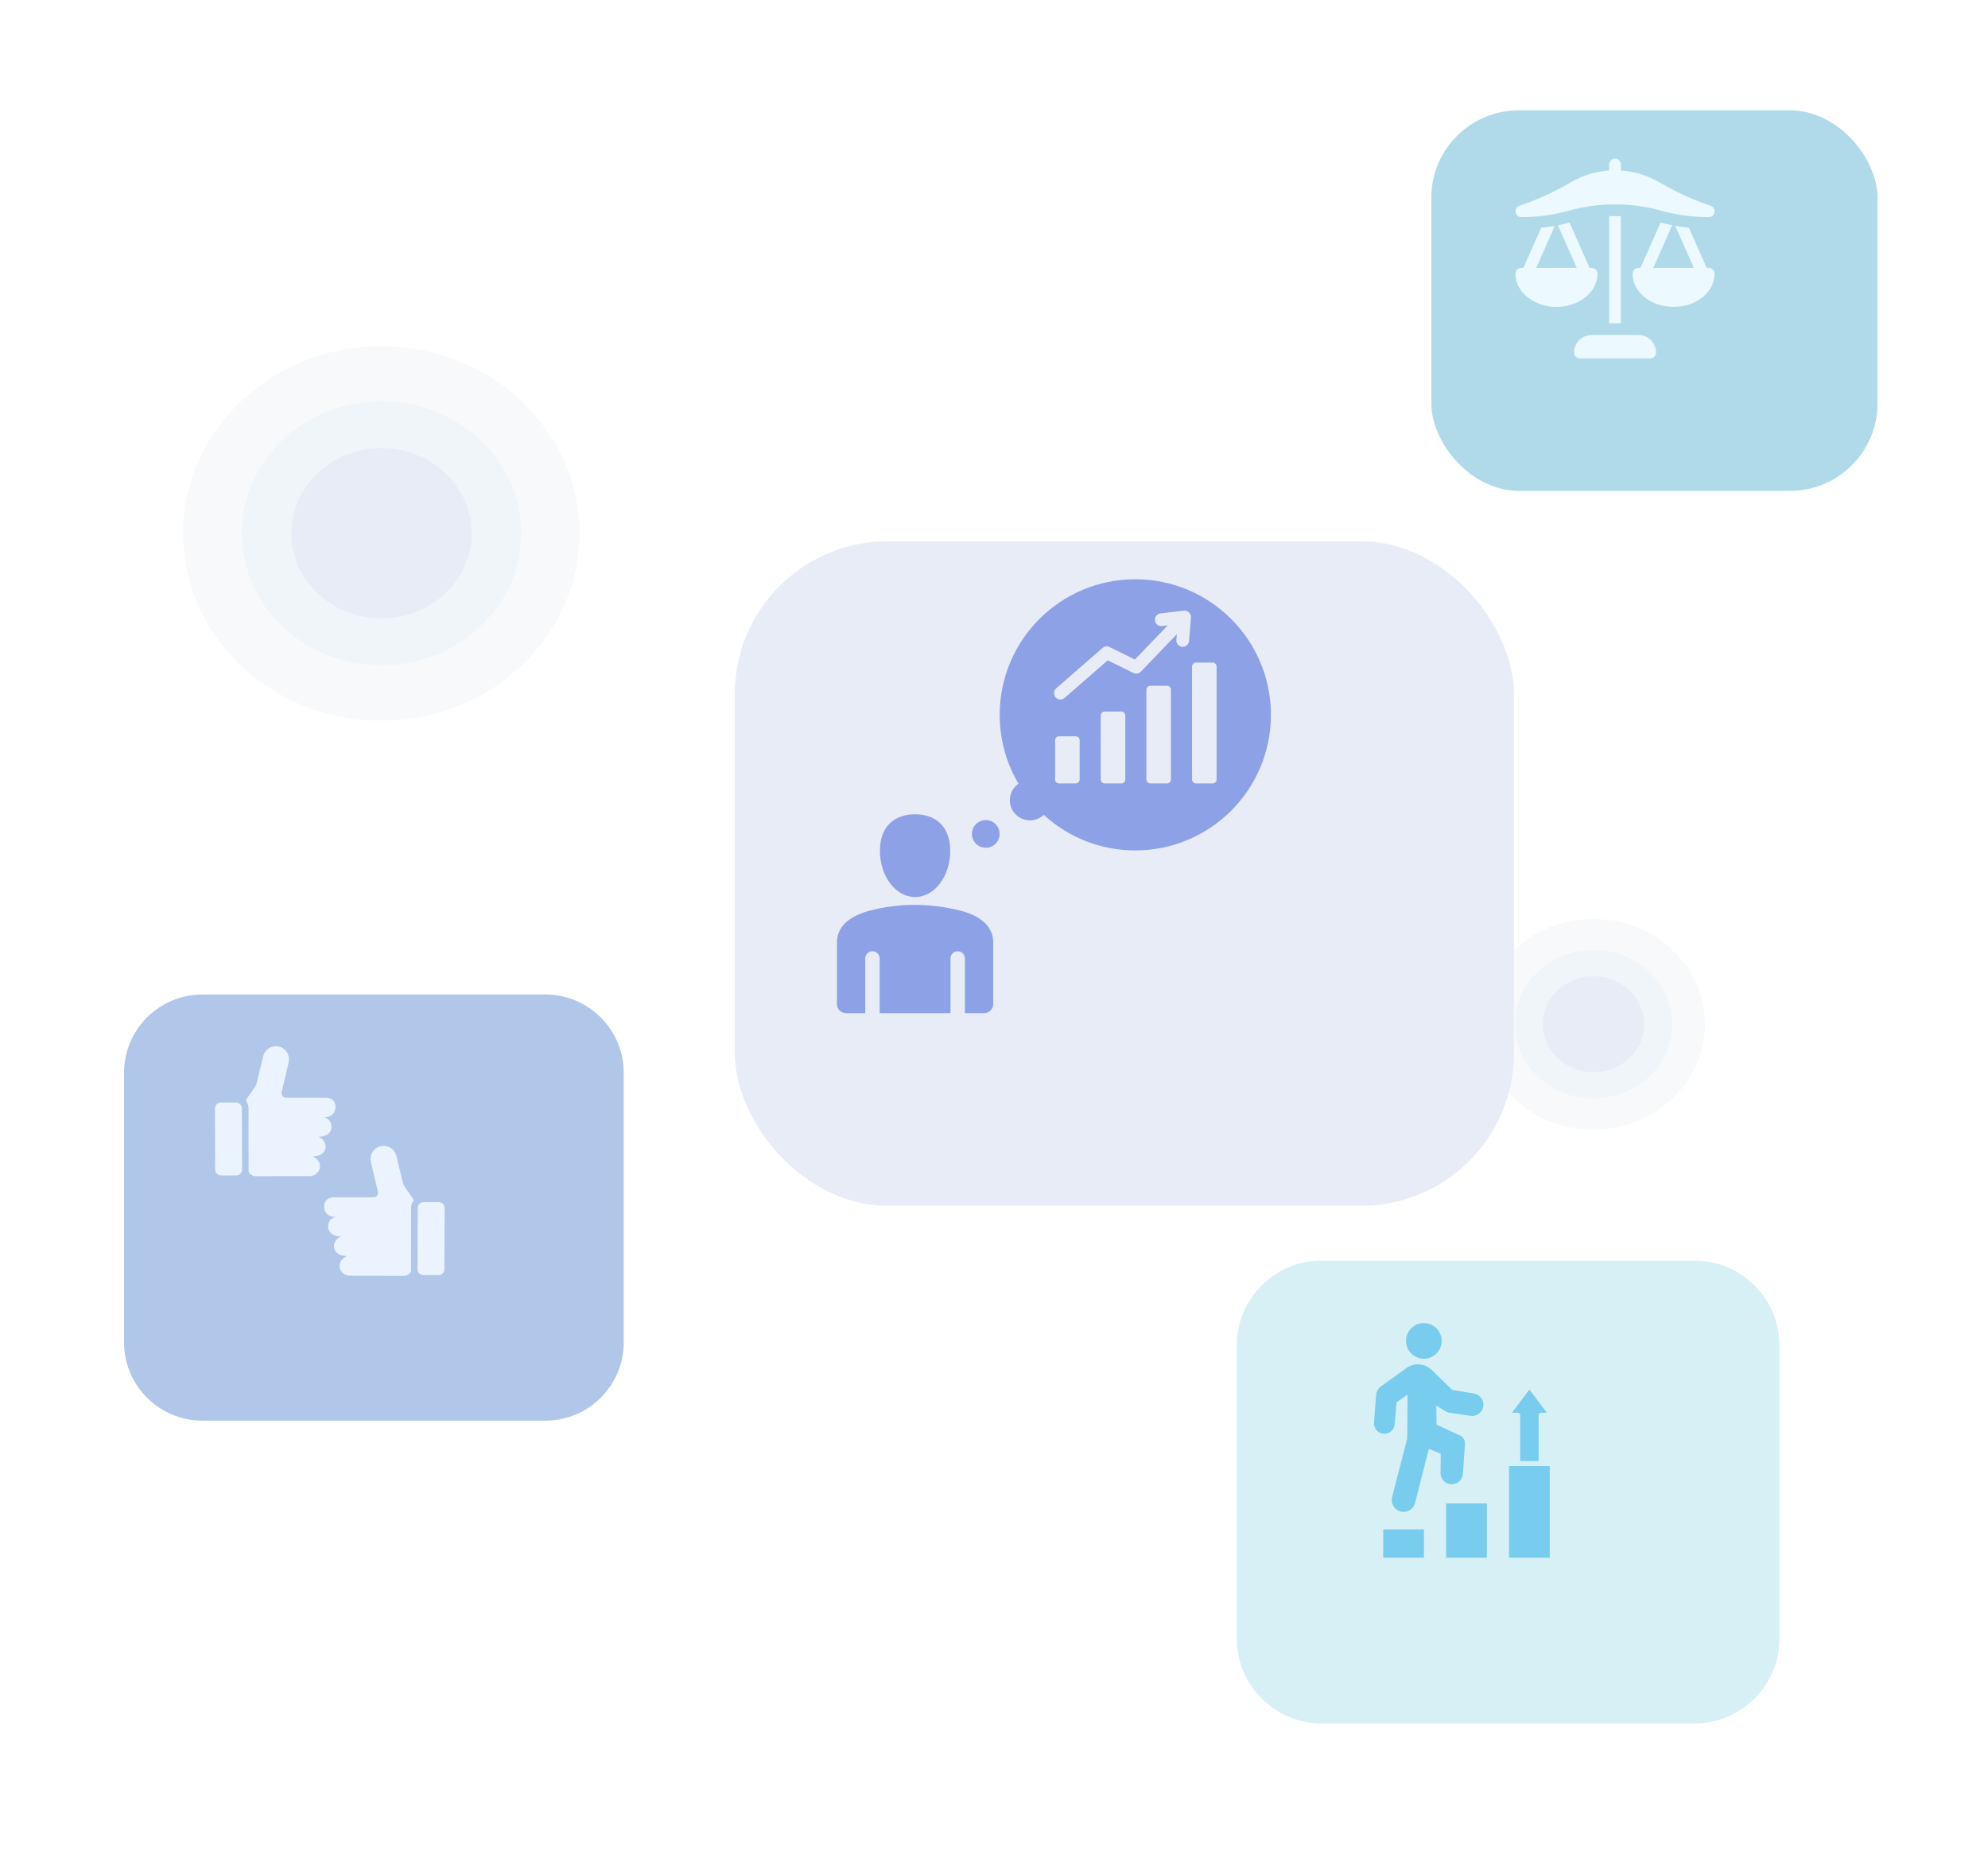 <svg width="597" height="558" viewBox="0 0 597 558" fill="none" xmlns="http://www.w3.org/2000/svg">
<ellipse cx="114.511" cy="160.228" rx="59.511" ry="56.228" fill="#F7F9FA"/>
<ellipse cx="114.558" cy="160.182" rx="41.929" ry="39.616" fill="#F0F5F9"/>
<ellipse cx="114.559" cy="160.183" rx="27.063" ry="25.57" fill="#E7ECF6"/>
<ellipse cx="478.5" cy="307.652" rx="33.5" ry="31.652" fill="#F7F9FA"/>
<ellipse cx="478.527" cy="307.626" rx="23.603" ry="22.301" fill="#F0F5F9"/>
<ellipse cx="478.527" cy="307.626" rx="15.235" ry="14.394" fill="#E7ECF6"/>
<g filter="url(#filter0_d_158_922)">
<rect x="200" y="139.647" width="234" height="199.588" rx="45.882" fill="#E7ECF6"/>
</g>
<path fill-rule="evenodd" clip-rule="evenodd" d="M274.801 244.577C280.631 244.577 285.357 247.9 285.357 255.562C285.357 263.224 280.631 269.436 274.801 269.436C268.971 269.436 264.245 263.224 264.245 255.562C264.245 247.9 268.971 244.577 274.801 244.577ZM296.025 246.318C298.322 246.318 300.183 248.18 300.183 250.477C300.183 252.773 298.322 254.635 296.025 254.635C293.729 254.635 291.867 252.773 291.867 250.477C291.867 248.18 293.729 246.318 296.025 246.318ZM340.933 173.991C363.424 173.991 381.656 192.223 381.656 214.714C381.656 237.204 363.424 255.437 340.933 255.437C330.339 255.437 320.69 251.39 313.447 244.759C312.365 245.78 310.906 246.406 309.301 246.406C305.962 246.406 303.256 243.7 303.256 240.362C303.256 238.306 304.283 236.49 305.851 235.398C302.268 229.336 300.211 222.266 300.211 214.714C300.211 192.224 318.443 173.991 340.933 173.991ZM336.736 213.735C335.073 213.735 333.409 213.735 331.746 213.735C331.087 213.735 330.55 214.273 330.55 214.932V234.122C330.55 234.781 331.087 235.319 331.746 235.319H336.736C337.395 235.319 337.932 234.781 337.932 234.122C337.932 227.335 337.932 221.718 337.932 214.932C337.932 214.273 337.395 213.735 336.736 213.735ZM359.162 199.016C358.503 199.016 357.965 199.554 357.965 200.213V234.122C357.965 234.781 358.503 235.318 359.162 235.318H364.152C364.81 235.318 365.348 234.781 365.348 234.122V200.213C365.348 199.554 364.81 199.016 364.152 199.016H359.162ZM318.038 221.156C317.379 221.156 316.842 221.693 316.842 222.352V234.123C316.842 234.781 317.379 235.319 318.038 235.319H323.028C323.687 235.319 324.224 234.781 324.224 234.123V222.352C324.224 221.693 323.687 221.156 323.028 221.156H318.038ZM350.444 205.987H345.454C344.795 205.987 344.258 206.524 344.258 207.183V234.123C344.258 234.781 344.795 235.319 345.454 235.319H350.444C351.103 235.319 351.64 234.781 351.64 234.123V207.183C351.64 206.524 351.103 205.987 350.444 205.987ZM319.688 209.636L332.663 198.335L340.37 202.138C341.152 202.523 342.07 202.325 342.628 201.71L353.401 190.508L353.262 192.211C353.18 193.263 353.966 194.184 355.019 194.267C356.072 194.349 356.993 193.563 357.076 192.51L357.649 185.468C357.658 185.348 357.657 185.226 357.642 185.102C357.523 184.053 356.575 183.3 355.526 183.419L348.51 184.247C347.461 184.366 346.708 185.314 346.828 186.363C346.948 187.412 347.895 188.165 348.944 188.045L350.668 187.842L340.807 198.095L333.323 194.404C332.635 194.004 331.741 194.064 331.107 194.616L317.175 206.75C316.378 207.443 316.295 208.652 316.988 209.449C317.683 210.246 318.891 210.329 319.688 209.636ZM254.058 304.304H259.831V287.893C259.831 286.694 260.803 285.721 262.003 285.721C263.202 285.721 264.175 286.694 264.175 287.893V304.304H285.428V287.893C285.428 286.694 286.4 285.721 287.599 285.721C288.799 285.721 289.771 286.694 289.771 287.893V304.304H295.544C297.039 304.304 298.259 303.084 298.259 301.589V282.995C298.259 277.775 293.61 274.81 288.319 273.498C279.437 271.294 270.432 271.145 261.283 273.498C256.006 274.854 251.344 277.772 251.344 282.995V301.589C251.344 303.084 252.563 304.304 254.058 304.304Z" fill="#8DA1E6"/>
<g filter="url(#filter1_d_158_922)">
<rect x="418" y="20" width="134" height="114.294" rx="26.274" fill="#B0DAEA"/>
</g>
<g clip-path="url(#clip0_158_922)">
<path d="M479.726 82.213C479.726 81.242 478.938 80.454 477.967 80.454H477.353L471.332 66.862C470.176 67.166 469.012 67.433 467.841 67.663L473.508 80.454H461.33L466.92 67.836C465.559 68.08 464.19 68.276 462.815 68.42L457.484 80.454H456.87C455.899 80.454 455.112 81.242 455.112 82.213C455.086 88.255 461.531 92.31 467.419 92.175C473.305 92.312 479.753 88.253 479.726 82.213Z" fill="#ECF9FF"/>
<path d="M513.13 80.454H512.516L507.185 68.42C505.81 68.276 504.441 68.08 503.08 67.836L508.67 80.454H496.493L502.159 67.663C500.988 67.433 499.824 67.166 498.668 66.862L492.647 80.454H492.033C491.062 80.454 490.274 81.242 490.274 82.213C490.274 84.959 491.613 87.512 494.043 89.402C498.575 93.074 506.588 93.074 511.12 89.402C513.55 87.512 514.888 84.959 514.888 82.213C514.888 81.242 514.101 80.454 513.13 80.454Z" fill="#ECF9FF"/>
<path d="M456.871 65.217C461.696 65.217 466.5 64.562 471.15 63.271C480.211 60.754 489.789 60.754 498.85 63.271C503.5 64.562 508.304 65.217 513.129 65.217C515.123 65.217 515.577 62.422 513.685 61.791H513.684C509.121 60.27 504.675 58.314 500.47 55.978L497.693 54.435C494.333 52.569 490.585 51.466 486.758 51.206V49.394C486.672 47.064 483.327 47.066 483.242 49.394V51.206C479.415 51.466 475.667 52.569 472.307 54.435L469.529 55.978C465.324 58.314 460.879 60.27 456.315 61.791H456.315C454.423 62.422 454.877 65.217 456.871 65.217Z" fill="#ECF9FF"/>
<path d="M492.033 100.614H477.968C475.055 100.614 472.693 102.976 472.693 105.889C472.693 106.86 473.48 107.647 474.451 107.647H495.549C496.52 107.647 497.307 106.86 497.307 105.889C497.307 102.976 494.946 100.614 492.033 100.614Z" fill="#ECF9FF"/>
<path d="M483.242 97.098H486.758V64.932C485.587 64.888 484.413 64.888 483.242 64.932V97.098Z" fill="#ECF9FF"/>
</g>
<g filter="url(#filter2_d_158_922)">
<path d="M24 307.54C24 294.539 34.539 284 47.54 284H150.529C163.53 284 174.069 294.539 174.069 307.54V388.46C174.069 401.461 163.53 412 150.529 412H47.54C34.539 412 24 401.461 24 388.46L24 307.54Z" fill="#B0C7EA"/>
</g>
<path fill-rule="evenodd" clip-rule="evenodd" d="M73.783 330.531C75.045 328.51 76.798 326.491 77.054 325.438L79.042 317.256C79.552 315.154 81.689 313.853 83.79 314.363C85.891 314.874 87.193 317.011 86.682 319.112L84.578 328.037C84.456 328.551 84.614 329.055 85.007 329.408C85.4 329.762 85.662 329.706 88.328 329.724L98 329.711C100.043 329.89 100.745 331.027 100.737 332.643C100.729 334.26 99.365 335.756 97.12 335.566C98.624 335.889 99.546 336.902 99.537 338.518C99.529 340.135 98.165 341.452 95.641 341.443C96.45 341.773 97.788 342.779 97.78 344.396C97.772 346.013 96.408 347.33 93.921 347.321C94.687 347.747 96.105 348.658 96.097 350.274C96.088 351.891 94.724 353.208 93.144 353.243L76.754 353.286C75.806 353.286 74.99 352.704 74.65 351.9L74.635 332.909C74.635 332.008 74.313 331.18 73.783 330.531ZM127.157 382.994L131.671 383.005C132.65 383.008 133.451 382.212 133.454 381.232C133.475 375.112 133.496 368.992 133.517 362.872C133.521 361.882 132.732 361.089 131.743 361.087L127.229 361.076C126.25 361.073 125.449 361.869 125.446 362.849C125.425 368.969 125.403 375.089 125.382 381.209C125.379 382.199 126.167 382.992 127.157 382.994ZM124.287 360.463C123.025 358.442 121.272 356.423 121.016 355.37L119.028 347.188C118.518 345.086 116.381 343.785 114.28 344.295C112.178 344.806 110.877 346.943 111.387 349.044L113.492 357.969C113.614 358.483 113.456 358.987 113.063 359.34C112.67 359.694 112.408 359.638 109.742 359.656L100.07 359.643C98.026 359.822 97.324 360.959 97.333 362.575C97.341 364.192 98.705 365.688 100.95 365.499C99.446 365.821 98.524 366.834 98.532 368.45C98.54 370.067 99.905 371.384 102.428 371.375C101.62 371.705 100.282 372.711 100.29 374.328C100.298 375.945 101.662 377.262 104.149 377.253C103.383 377.679 101.965 378.59 101.973 380.206C101.981 381.823 103.345 383.14 104.925 383.175L121.316 383.218C122.263 383.218 123.079 382.636 123.419 381.832L123.434 362.842C123.435 361.94 123.757 361.112 124.287 360.463ZM70.913 353.062L66.399 353.073C65.42 353.076 64.619 352.28 64.616 351.3C64.595 345.18 64.573 339.06 64.552 332.94C64.549 331.95 65.337 331.157 66.327 331.155L70.841 331.143C71.82 331.141 72.621 331.937 72.624 332.916C72.645 339.037 72.666 345.157 72.688 351.277C72.691 352.267 71.902 353.06 70.913 353.062Z" fill="#EBF3FF"/>
<g filter="url(#filter3_d_158_922)">
<path d="M357 388.216C357 374.094 368.447 362.647 382.569 362.647H494.431C508.553 362.647 520 374.094 520 388.216V476.108C520 490.229 508.553 501.676 494.431 501.676H382.569C368.447 501.676 357 490.229 357 476.108V388.216Z" fill="#D7F0F5"/>
</g>
<path d="M456.518 425.081V438.832H462.047V425.081C462.047 424.664 462.387 424.324 462.804 424.324H464.52L459.28 417.373L454.045 424.324H455.761C456.179 424.324 456.518 424.664 456.518 425.081Z" fill="#78CCED"/>
<path d="M462.803 440.351H455.76H453.168V467.885H465.396V440.351H462.803Z" fill="#78CCED"/>
<path d="M434.279 451.578H446.502V467.885H434.279V451.578Z" fill="#78CCED"/>
<path d="M415.384 459.373H427.607V467.884H415.384V459.373Z" fill="#78CCED"/>
<path d="M438.11 445.036C438.826 444.444 439.257 443.604 439.321 442.673L439.936 433.689C440.009 432.62 439.404 431.601 438.431 431.156L431.397 427.921L431.324 422.2L434.063 423.87C434.471 424.118 434.917 424.283 435.394 424.352L441.606 425.256C442.579 425.398 443.561 425.109 444.304 424.466C445.047 423.824 445.474 422.893 445.474 421.911C445.474 420.254 444.29 418.85 442.657 418.575L436.091 417.465L429.925 411.468C427.86 409.458 424.666 409.229 422.331 410.917L414.701 416.437C413.852 417.052 413.324 417.997 413.242 419.043L412.613 427.302C412.553 428.077 412.787 428.844 413.265 429.458C413.746 430.073 414.43 430.482 415.201 430.615C416.059 430.762 416.944 430.537 417.637 430.004C418.325 429.472 418.761 428.665 418.835 427.798L419.385 421.2L422.689 418.878L422.597 432.032L418.055 449.66C417.601 451.427 418.546 453.244 420.257 453.886C420.661 454.038 421.083 454.111 421.505 454.111C422.074 454.111 422.643 453.973 423.157 453.703C424.052 453.235 424.708 452.4 424.96 451.422L429.071 435.185L432.659 436.648L432.59 442.406C432.572 444.136 433.847 445.591 435.563 445.793C436.49 445.898 437.394 445.627 438.11 445.036Z" fill="#78CCED"/>
<path d="M427.584 408.114C430.534 408.114 432.938 405.714 432.938 402.759C432.938 399.809 430.539 397.405 427.584 397.405C424.634 397.405 422.229 399.804 422.229 402.759C422.234 405.714 424.634 408.114 427.584 408.114Z" fill="#78CCED"/>
<defs>
<filter id="filter0_d_158_922" x="163.294" y="105.236" width="348.706" height="314.294" filterUnits="userSpaceOnUse" color-interpolation-filters="sRGB">
<feFlood flood-opacity="0" result="BackgroundImageFix"/>
<feColorMatrix in="SourceAlpha" type="matrix" values="0 0 0 0 0 0 0 0 0 0 0 0 0 0 0 0 0 0 127 0" result="hardAlpha"/>
<feOffset dx="20.647" dy="22.941"/>
<feGaussianBlur stdDeviation="28.677"/>
<feComposite in2="hardAlpha" operator="out"/>
<feColorMatrix type="matrix" values="0 0 0 0 0.742 0 0 0 0 0.903 0 0 0 0 1 0 0 0 0.2 0"/>
<feBlend mode="normal" in2="BackgroundImageFix" result="effect1_dropShadow_158_922"/>
<feBlend mode="normal" in="SourceGraphic" in2="effect1_dropShadow_158_922" result="shape"/>
</filter>
<filter id="filter1_d_158_922" x="396.98" y="0.294" width="199.686" height="179.98" filterUnits="userSpaceOnUse" color-interpolation-filters="sRGB">
<feFlood flood-opacity="0" result="BackgroundImageFix"/>
<feColorMatrix in="SourceAlpha" type="matrix" values="0 0 0 0 0 0 0 0 0 0 0 0 0 0 0 0 0 0 127 0" result="hardAlpha"/>
<feOffset dx="11.823" dy="13.137"/>
<feGaussianBlur stdDeviation="16.422"/>
<feComposite in2="hardAlpha" operator="out"/>
<feColorMatrix type="matrix" values="0 0 0 0 0.741 0 0 0 0 0.902 0 0 0 0 1 0 0 0 0.2 0"/>
<feBlend mode="normal" in2="BackgroundImageFix" result="effect1_dropShadow_158_922"/>
<feBlend mode="normal" in="SourceGraphic" in2="effect1_dropShadow_158_922" result="shape"/>
</filter>
<filter id="filter2_d_158_922" x="0.46" y="261.931" width="223.632" height="201.563" filterUnits="userSpaceOnUse" color-interpolation-filters="sRGB">
<feFlood flood-opacity="0" result="BackgroundImageFix"/>
<feColorMatrix in="SourceAlpha" type="matrix" values="0 0 0 0 0 0 0 0 0 0 0 0 0 0 0 0 0 0 127 0" result="hardAlpha"/>
<feOffset dx="13.241" dy="14.713"/>
<feGaussianBlur stdDeviation="18.391"/>
<feComposite in2="hardAlpha" operator="out"/>
<feColorMatrix type="matrix" values="0 0 0 0 0.741 0 0 0 0 0.902 0 0 0 0 1 0 0 0 0.2 0"/>
<feBlend mode="normal" in2="BackgroundImageFix" result="effect1_dropShadow_158_922"/>
<feBlend mode="normal" in="SourceGraphic" in2="effect1_dropShadow_158_922" result="shape"/>
</filter>
<filter id="filter3_d_158_922" x="331.431" y="338.676" width="242.902" height="218.931" filterUnits="userSpaceOnUse" color-interpolation-filters="sRGB">
<feFlood flood-opacity="0" result="BackgroundImageFix"/>
<feColorMatrix in="SourceAlpha" type="matrix" values="0 0 0 0 0 0 0 0 0 0 0 0 0 0 0 0 0 0 127 0" result="hardAlpha"/>
<feOffset dx="14.382" dy="15.98"/>
<feGaussianBlur stdDeviation="19.976"/>
<feComposite in2="hardAlpha" operator="out"/>
<feColorMatrix type="matrix" values="0 0 0 0 0.741 0 0 0 0 0.902 0 0 0 0 1 0 0 0 0.2 0"/>
<feBlend mode="normal" in2="BackgroundImageFix" result="effect1_dropShadow_158_922"/>
<feBlend mode="normal" in="SourceGraphic" in2="effect1_dropShadow_158_922" result="shape"/>
</filter>
<clipPath id="clip0_158_922">
<rect width="60" height="60" fill="white" transform="translate(455 47.647)"/>
</clipPath>
</defs>
</svg>
